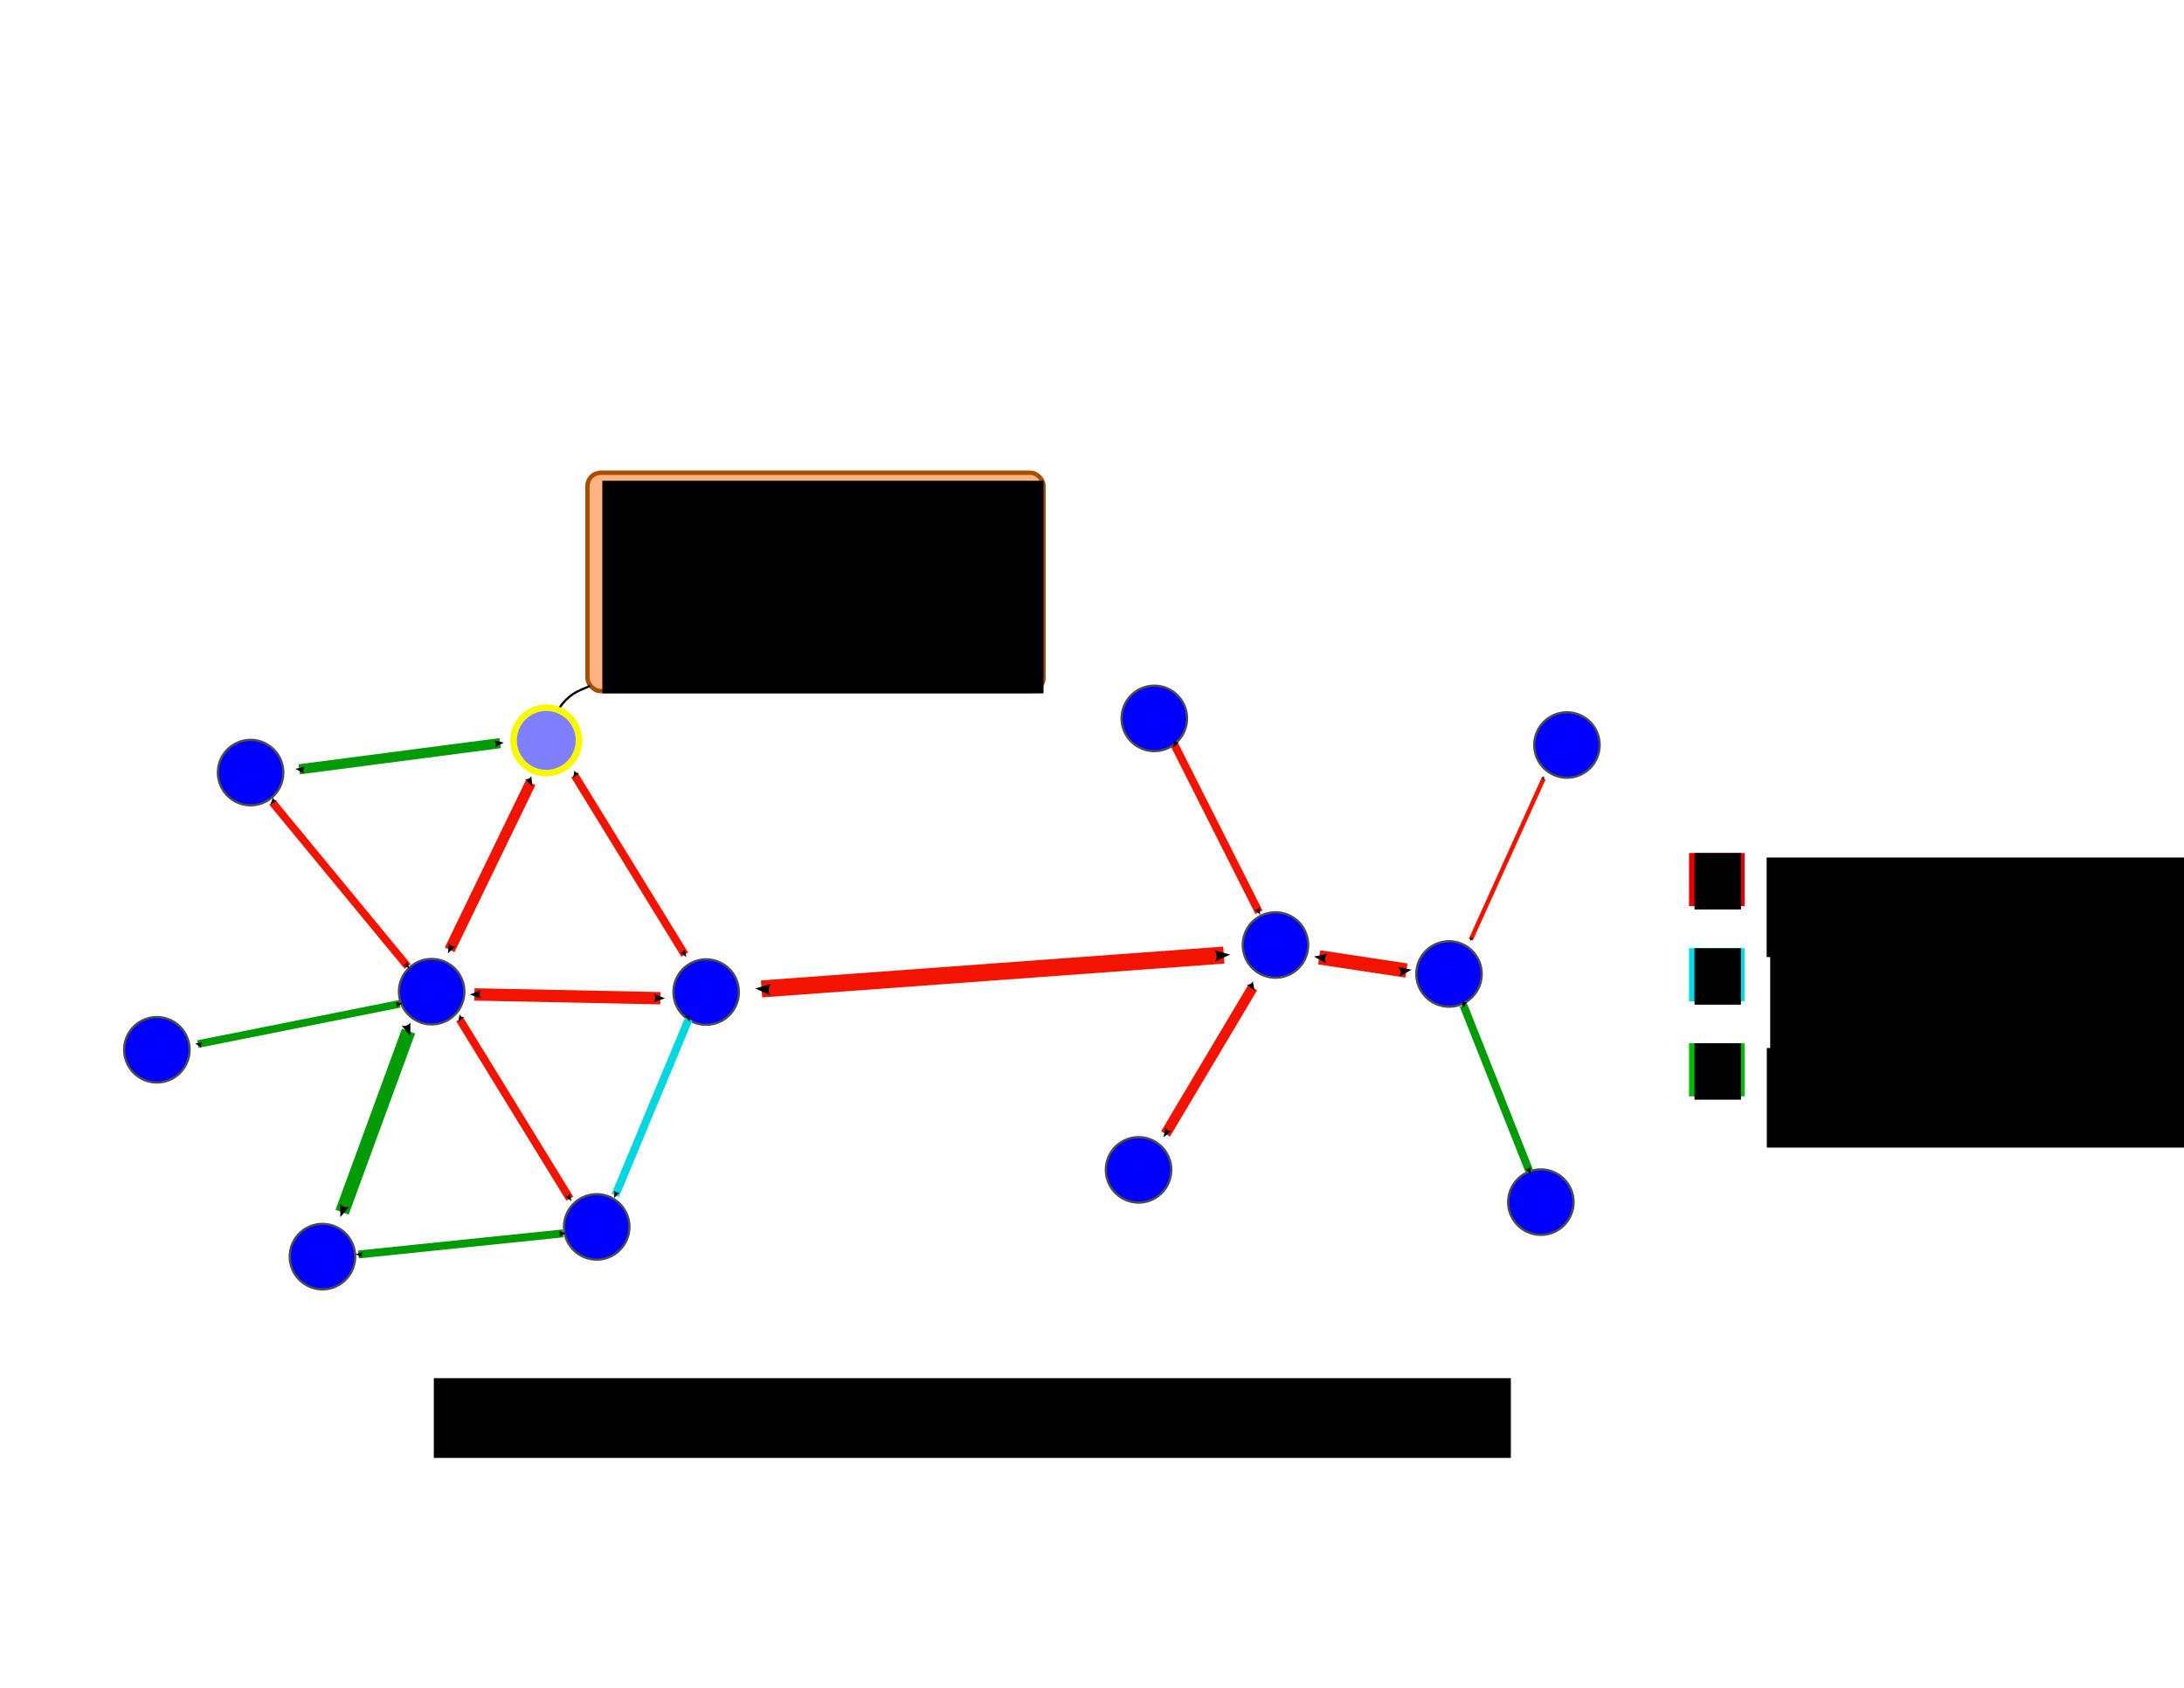 <?xml version="1.0" encoding="UTF-8" standalone="no"?>
<!-- Created with Inkscape (http://www.inkscape.org/) -->
<svg
   xmlns:dc="http://purl.org/dc/elements/1.1/"
   xmlns:cc="http://web.resource.org/cc/"
   xmlns:rdf="http://www.w3.org/1999/02/22-rdf-syntax-ns#"
   xmlns:svg="http://www.w3.org/2000/svg"
   xmlns="http://www.w3.org/2000/svg"
   xmlns:sodipodi="http://sodipodi.sourceforge.net/DTD/sodipodi-0.dtd"
   xmlns:inkscape="http://www.inkscape.org/namespaces/inkscape"
   width="990"
   height="765"
   id="svg2"
   sodipodi:version="0.32"
   inkscape:version="0.45.1"
   sodipodi:docbase="C:\Patrick\Semantic Services\Near Eastern Studies\BPS"
   sodipodi:docname="graph_mock2.svg"
   inkscape:output_extension="org.inkscape.output.svg.inkscape"
   version="1.0"
   inkscape:export-filename="D:\Patrick\Berkeley, UC\Semantic Services\Near Eastern Studies\BPS\graph_mock2.png"
   inkscape:export-xdpi="90"
   inkscape:export-ydpi="90">
  <defs
     id="defs4">
    <marker
       inkscape:stockid="Arrow1Lend"
       orient="auto"
       refY="0.0"
       refX="0.0"
       id="Arrow1Lend"
       style="overflow:visible;">
      <path
         id="path3367"
         d="M 0.0,0.0 L 5.0,-5.0 L -12.5,0.0 L 5.0,5.0 L 0.0,0.0 z "
         style="fill-rule:evenodd;stroke:#000000;stroke-width:1.0pt;marker-start:none;"
         transform="scale(0.8) rotate(180) translate(12.5,0)" />
    </marker>
    <marker
       inkscape:stockid="Arrow1Mstart"
       orient="auto"
       refY="0.0"
       refX="0.0"
       id="Arrow1Mstart"
       style="overflow:visible">
      <path
         id="path3370"
         d="M 0.0,0.0 L 5.0,-5.0 L -12.5,0.0 L 5.0,5.0 L 0.0,0.0 z "
         style="fill-rule:evenodd;stroke:#000000;stroke-width:1.0pt;marker-start:none"
         transform="scale(0.4) translate(10,0)" />
    </marker>
    <marker
       inkscape:stockid="Arrow2Send"
       orient="auto"
       refY="0.0"
       refX="0.0"
       id="Arrow2Send"
       style="overflow:visible;">
      <path
         id="path3216"
         style="font-size:12.0;fill-rule:evenodd;stroke-width:0.625;stroke-linejoin:round;"
         d="M 8.719,4.034 L -2.207,0.016 L 8.719,-4.002 C 6.973,-1.63 6.983,1.616 8.719,4.034 z "
         transform="scale(0.3) rotate(180) translate(-2.3,0)" />
    </marker>
    <marker
       inkscape:stockid="Arrow2Sstart"
       orient="auto"
       refY="0.0"
       refX="0.0"
       id="Arrow2Sstart"
       style="overflow:visible">
      <path
         id="path3213"
         style="font-size:12.0;fill-rule:evenodd;stroke-width:0.625;stroke-linejoin:round"
         d="M 8.719,4.034 L -2.207,0.016 L 8.719,-4.002 C 6.973,-1.63 6.983,1.616 8.719,4.034 z "
         transform="scale(0.3) translate(-2.3,0)" />
    </marker>
    <marker
       inkscape:stockid="Arrow1Lstart"
       orient="auto"
       refY="0.0"
       refX="0.0"
       id="Arrow1Lstart"
       style="overflow:visible">
      <path
         id="path3183"
         d="M 0.0,0.0 L 5.0,-5.0 L -12.5,0.0 L 5.0,5.0 L 0.0,0.0 z "
         style="fill-rule:evenodd;stroke:#000000;stroke-width:1.0pt;marker-start:none"
         transform="scale(0.8) translate(12.5,0)" />
    </marker>
  </defs>
  <sodipodi:namedview
     id="base"
     pagecolor="#ffffff"
     bordercolor="#666666"
     borderopacity="1.0"
     gridtolerance="10000"
     guidetolerance="10"
     objecttolerance="10"
     inkscape:pageopacity="0.0"
     inkscape:pageshadow="2"
     inkscape:zoom="0.96508012"
     inkscape:cx="504.06015"
     inkscape:cy="256.83964"
     inkscape:document-units="px"
     inkscape:current-layer="layer1"
     inkscape:window-width="1123"
     inkscape:window-height="936"
     inkscape:window-x="148"
     inkscape:window-y="27"
     width="990px"
     height="765px" />
  <g
     inkscape:label="Layer 1"
     inkscape:groupmode="layer"
     id="layer1">
    <path
       sodipodi:type="arc"
       style="opacity:1;color:#000000;fill:#0000ff;fill-opacity:1;fill-rule:nonzero;stroke:#4c4c4c;stroke-width:0.9;stroke-linecap:butt;stroke-linejoin:miter;marker:none;marker-start:none;marker-mid:none;marker-end:none;stroke-miterlimit:4;stroke-dasharray:none;stroke-dashoffset:0;stroke-opacity:1;visibility:visible;display:inline;overflow:visible;enable-background:accumulate"
       id="path3414"
       sodipodi:cx="120"
       sodipodi:cy="120"
       sodipodi:rx="13"
       sodipodi:ry="13"
       d="M 133 120 A 13 13 0 1 1  107,120 A 13 13 0 1 1  133 120 z"
       transform="matrix(1.14,0,0,1.14,-23.202,213.372)" />
    <path
       sodipodi:type="arc"
       style="opacity:1;color:#000000;fill:#7f7fff;fill-opacity:1;fill-rule:nonzero;stroke:#f8f800;stroke-width:2.631;stroke-linecap:butt;stroke-linejoin:miter;marker:none;marker-start:none;marker-mid:none;marker-end:none;stroke-miterlimit:4;stroke-dasharray:none;stroke-dashoffset:0;stroke-opacity:1;visibility:visible;display:inline;overflow:visible;enable-background:accumulate"
       id="path3416"
       sodipodi:cx="120"
       sodipodi:cy="120"
       sodipodi:rx="13"
       sodipodi:ry="13"
       d="M 133 120 A 13 13 0 1 1  107,120 A 13 13 0 1 1  133 120 z"
       transform="matrix(1.14,0,0,1.14,110.833,198.781)" />
    <path
       sodipodi:type="arc"
       style="opacity:1;color:#000000;fill:#0000ff;fill-opacity:1;fill-rule:nonzero;stroke:#4c4c4c;stroke-width:0.9;stroke-linecap:butt;stroke-linejoin:miter;marker:none;marker-start:none;marker-mid:none;marker-end:none;stroke-miterlimit:4;stroke-dasharray:none;stroke-dashoffset:0;stroke-opacity:1;visibility:visible;display:inline;overflow:visible;enable-background:accumulate"
       id="path3418"
       sodipodi:cx="120"
       sodipodi:cy="120"
       sodipodi:rx="13"
       sodipodi:ry="13"
       d="M 133 120 A 13 13 0 1 1  107,120 A 13 13 0 1 1  133 120 z"
       transform="matrix(1.14,0,0,1.14,-65.693,339.005)" />
    <path
       sodipodi:type="arc"
       style="opacity:1;color:#000000;fill:#0000ff;fill-opacity:1;fill-rule:nonzero;stroke:#4c4c4c;stroke-width:0.9;stroke-linecap:butt;stroke-linejoin:miter;marker:none;marker-start:none;marker-mid:none;marker-end:none;stroke-miterlimit:4;stroke-dasharray:none;stroke-dashoffset:0;stroke-opacity:1;visibility:visible;display:inline;overflow:visible;enable-background:accumulate"
       id="path3420"
       sodipodi:cx="120"
       sodipodi:cy="120"
       sodipodi:rx="13"
       sodipodi:ry="13"
       d="M 133 120 A 13 13 0 1 1  107,120 A 13 13 0 1 1  133 120 z"
       transform="matrix(1.14,0,0,1.14,183.295,312.847)" />
    <path
       sodipodi:type="arc"
       style="opacity:1;color:#000000;fill:#0000ff;fill-opacity:1;fill-rule:nonzero;stroke:#4c4c4c;stroke-width:0.9;stroke-linecap:butt;stroke-linejoin:miter;marker:none;marker-start:none;marker-mid:none;marker-end:none;stroke-miterlimit:4;stroke-dasharray:none;stroke-dashoffset:0;stroke-opacity:1;visibility:visible;display:inline;overflow:visible;enable-background:accumulate"
       id="path3422"
       sodipodi:cx="120"
       sodipodi:cy="120"
       sodipodi:rx="13"
       sodipodi:ry="13"
       d="M 133 120 A 13 13 0 1 1  107,120 A 13 13 0 1 1  133 120 z"
       transform="matrix(1.14,0,0,1.14,133.682,419.283)" />
    <path
       sodipodi:type="arc"
       style="opacity:1;color:#000000;fill:#0000ff;fill-opacity:1;fill-rule:nonzero;stroke:#4c4c4c;stroke-width:0.9;stroke-linecap:butt;stroke-linejoin:miter;marker:none;marker-start:none;marker-mid:none;marker-end:none;stroke-miterlimit:4;stroke-dasharray:none;stroke-dashoffset:0;stroke-opacity:1;visibility:visible;display:inline;overflow:visible;enable-background:accumulate"
       id="path3424"
       sodipodi:cx="120"
       sodipodi:cy="120"
       sodipodi:rx="13"
       sodipodi:ry="13"
       d="M 133 120 A 13 13 0 1 1  107,120 A 13 13 0 1 1  133 120 z"
       transform="matrix(1.14,0,0,1.14,58.871,312.665)" />
    <path
       sodipodi:type="arc"
       style="opacity:1;color:#000000;fill:#0000ff;fill-opacity:1;fill-rule:nonzero;stroke:#4c4c4c;stroke-width:0.9;stroke-linecap:butt;stroke-linejoin:miter;marker:none;marker-start:none;marker-mid:none;marker-end:none;stroke-miterlimit:4;stroke-dasharray:none;stroke-dashoffset:0;stroke-opacity:1;visibility:visible;display:inline;overflow:visible;enable-background:accumulate"
       id="path3426"
       sodipodi:cx="120"
       sodipodi:cy="120"
       sodipodi:rx="13"
       sodipodi:ry="13"
       d="M 133 120 A 13 13 0 1 1  107,120 A 13 13 0 1 1  133 120 z"
       transform="matrix(1.14,0,0,1.14,9.366,432.755)" />
    <path
       sodipodi:type="arc"
       style="opacity:1;color:#000000;fill:#0000ff;fill-opacity:1;fill-rule:nonzero;stroke:#4c4c4c;stroke-width:0.9;stroke-linecap:butt;stroke-linejoin:miter;marker:none;marker-start:none;marker-mid:none;marker-end:none;stroke-miterlimit:4;stroke-dasharray:none;stroke-dashoffset:0;stroke-opacity:1;visibility:visible;display:inline;overflow:visible;enable-background:accumulate"
       id="path3428"
       sodipodi:cx="120"
       sodipodi:cy="120"
       sodipodi:rx="13"
       sodipodi:ry="13"
       d="M 133 120 A 13 13 0 1 1  107,120 A 13 13 0 1 1  133 120 z"
       transform="matrix(1.14,0,0,1.14,386.445,188.805)" />
    <path
       sodipodi:type="arc"
       style="opacity:1;color:#000000;fill:#0000ff;fill-opacity:1;fill-rule:nonzero;stroke:#4c4c4c;stroke-width:0.9;stroke-linecap:butt;stroke-linejoin:miter;marker:none;marker-start:none;marker-mid:none;marker-end:none;stroke-miterlimit:4;stroke-dasharray:none;stroke-dashoffset:0;stroke-opacity:1;visibility:visible;display:inline;overflow:visible;enable-background:accumulate"
       id="path3430"
       sodipodi:cx="120"
       sodipodi:cy="120"
       sodipodi:rx="13"
       sodipodi:ry="13"
       d="M 133 120 A 13 13 0 1 1  107,120 A 13 13 0 1 1  133 120 z"
       transform="matrix(1.14,0,0,1.14,441.369,291.512)" />
    <path
       sodipodi:type="arc"
       style="opacity:1;color:#000000;fill:#0000ff;fill-opacity:1;fill-rule:nonzero;stroke:#4c4c4c;stroke-width:0.9;stroke-linecap:butt;stroke-linejoin:miter;marker:none;marker-start:none;marker-mid:none;marker-end:none;stroke-miterlimit:4;stroke-dasharray:none;stroke-dashoffset:0;stroke-opacity:1;visibility:visible;display:inline;overflow:visible;enable-background:accumulate"
       id="path3432"
       sodipodi:cx="120"
       sodipodi:cy="120"
       sodipodi:rx="13"
       sodipodi:ry="13"
       d="M 133 120 A 13 13 0 1 1  107,120 A 13 13 0 1 1  133 120 z"
       transform="matrix(1.14,0,0,1.14,573.496,200.867)" />
    <path
       sodipodi:type="arc"
       style="opacity:1;color:#000000;fill:#0000ff;fill-opacity:1;fill-rule:nonzero;stroke:#4c4c4c;stroke-width:0.9;stroke-linecap:butt;stroke-linejoin:miter;marker:none;marker-start:none;marker-mid:none;marker-end:none;stroke-miterlimit:4;stroke-dasharray:none;stroke-dashoffset:0;stroke-opacity:1;visibility:visible;display:inline;overflow:visible;enable-background:accumulate"
       id="path3434"
       sodipodi:cx="120"
       sodipodi:cy="120"
       sodipodi:rx="13"
       sodipodi:ry="13"
       d="M 133 120 A 13 13 0 1 1  107,120 A 13 13 0 1 1  133 120 z"
       transform="matrix(1.14,0,0,1.14,561.666,408.065)" />
    <path
       sodipodi:type="arc"
       style="opacity:1;color:#000000;fill:#0000ff;fill-opacity:1;fill-rule:nonzero;stroke:#4c4c4c;stroke-width:0.9;stroke-linecap:butt;stroke-linejoin:miter;marker:none;marker-start:none;marker-mid:none;marker-end:none;stroke-miterlimit:4;stroke-dasharray:none;stroke-dashoffset:0;stroke-opacity:1;visibility:visible;display:inline;overflow:visible;enable-background:accumulate"
       id="path3436"
       sodipodi:cx="120"
       sodipodi:cy="120"
       sodipodi:rx="13"
       sodipodi:ry="13"
       d="M 133 120 A 13 13 0 1 1  107,120 A 13 13 0 1 1  133 120 z"
       transform="matrix(1.14,0,0,1.14,520.041,304.656)" />
    <path
       sodipodi:type="arc"
       style="opacity:1;color:#000000;fill:#0000ff;fill-opacity:1;fill-rule:nonzero;stroke:#4c4c4c;stroke-width:0.9;stroke-linecap:butt;stroke-linejoin:miter;marker:none;marker-start:none;marker-mid:none;marker-end:none;stroke-miterlimit:4;stroke-dasharray:none;stroke-dashoffset:0;stroke-opacity:1;visibility:visible;display:inline;overflow:visible;enable-background:accumulate"
       id="path3438"
       sodipodi:cx="120"
       sodipodi:cy="120"
       sodipodi:rx="13"
       sodipodi:ry="13"
       d="M 133 120 A 13 13 0 1 1  107,120 A 13 13 0 1 1  133 120 z"
       transform="matrix(1.14,0,0,1.14,379.313,393.434)" />
    <path
       style="fill:none;fill-rule:evenodd;stroke:#009b05;stroke-width:4.592;stroke-linecap:butt;stroke-linejoin:miter;marker-start:url(#Arrow2Sstart);marker-end:url(#Arrow2Send);stroke-miterlimit:4;stroke-dasharray:none;stroke-opacity:1"
       d="M 135.6,348.688 C 165.968,344.73 196.336,340.771 226.704,336.813"
       id="path3440" />
    <path
       style="fill:none;fill-rule:evenodd;stroke:#009b05;stroke-width:3.592;stroke-linecap:butt;stroke-linejoin:miter;marker-start:url(#Arrow2Sstart);marker-end:url(#Arrow2Send);stroke-miterlimit:4;stroke-dasharray:none;stroke-opacity:1"
       d="M 162.457,568.572 C 193.4,565.383 224.343,562.194 255.285,559.006"
       id="path3442" />
    <path
       style="fill:none;fill-rule:evenodd;stroke:#009b05;stroke-width:3.46;stroke-linecap:butt;stroke-linejoin:miter;marker-start:url(#Arrow2Sstart);marker-end:url(#Arrow2Send);stroke-miterlimit:4;stroke-dasharray:none;stroke-opacity:1"
       d="M 89.701,473.218 C 120.213,467.136 150.726,461.055 181.238,454.973"
       id="path3444" />
    <path
       style="fill:#ff0000;fill-rule:evenodd;stroke:#f31400;stroke-width:5.601;stroke-linecap:butt;stroke-linejoin:miter;marker-start:url(#Arrow2Sstart);marker-end:url(#Arrow2Send);stroke-miterlimit:4;stroke-dasharray:none;stroke-opacity:1"
       d="M 215.027,450.712 C 243.14,451.286 271.254,451.861 299.367,452.435"
       id="path3446" />
    <path
       style="fill:#ff0000;fill-rule:evenodd;stroke:#f31400;stroke-width:3.592;stroke-linecap:butt;stroke-linejoin:miter;marker-start:url(#Arrow2Sstart);marker-end:url(#Arrow2Send);stroke-miterlimit:4;stroke-dasharray:none;stroke-opacity:1"
       d="M 208.363,462.014 C 225.007,489.1 241.651,516.187 258.296,543.273"
       id="path3448" />
    <path
       style="fill:none;fill-rule:evenodd;stroke:#009b05;stroke-width:6.351;stroke-linecap:butt;stroke-linejoin:miter;marker-start:url(#Arrow2Sstart);marker-end:url(#Arrow2Send);stroke-miterlimit:4;stroke-dasharray:none;stroke-opacity:1"
       d="M 185.188,467.325 C 175.147,494.7 165.106,522.075 155.065,549.45"
       id="path3450"
       inkscape:transform-center-x="169.69816"
       inkscape:transform-center-y="43.444396" />
    <path
       style="fill:#ff0000;fill-rule:evenodd;stroke:#f31400;stroke-width:4.872;stroke-linecap:butt;stroke-linejoin:miter;marker-start:url(#Arrow2Sstart);marker-end:url(#Arrow2Send);stroke-miterlimit:4;stroke-dasharray:none;stroke-opacity:1"
       d="M 240.52,354.777 C 228.288,380.017 216.055,405.257 203.823,430.497"
       id="path3452"
       inkscape:transform-center-x="127.80741"
       inkscape:transform-center-y="61.229793" />
    <path
       style="fill:#ff0000;fill-rule:evenodd;stroke:#f31400;stroke-width:3.489;stroke-linecap:butt;stroke-linejoin:miter;marker-start:url(#Arrow2Sstart);marker-end:url(#Arrow2Send);stroke-miterlimit:4;stroke-dasharray:none;stroke-opacity:1"
       d="M 123.425,363.613 C 143.879,388.42 164.333,413.227 184.787,438.034"
       id="path3454" />
    <path
       style="fill:#ff0000;fill-rule:evenodd;stroke:#f31400;stroke-width:3.592;stroke-linecap:butt;stroke-linejoin:miter;marker-start:url(#Arrow2Sstart);marker-end:url(#Arrow2Send);stroke-miterlimit:4;stroke-dasharray:none;stroke-opacity:1"
       d="M 532.434,337.673 C 545.178,362.936 557.922,388.2 570.666,413.463"
       id="path3456" />
    <path
       style="fill:#ff0000;fill-rule:evenodd;stroke:#f31400;stroke-width:4.695;stroke-linecap:butt;stroke-linejoin:miter;marker-start:url(#Arrow2Sstart);marker-end:url(#Arrow2Send);stroke-miterlimit:4;stroke-dasharray:none;stroke-opacity:1"
       d="M 567.83,447.631 C 554.664,469.737 541.497,491.842 528.33,513.948"
       id="path3458" />
    <path
       style="fill:#ff0000;fill-rule:evenodd;stroke:#f31400;stroke-width:1.958;stroke-linecap:butt;stroke-linejoin:miter;marker-start:url(#Arrow2Sstart);marker-end:url(#Arrow2Send);stroke-miterlimit:4;stroke-dasharray:none;stroke-opacity:1"
       d="M 699.679,352.931 C 688.683,377.257 677.688,401.582 666.693,425.907"
       id="path3460" />
    <path
       style="fill:none;fill-rule:evenodd;stroke:#009b05;stroke-width:3.592;stroke-linecap:butt;stroke-linejoin:miter;marker-start:url(#Arrow2Sstart);marker-end:url(#Arrow2Send);stroke-miterlimit:4;stroke-dasharray:none;stroke-opacity:1"
       d="M 663.387,455.627 C 673.369,480.768 683.351,505.909 693.332,531.051"
       id="path3462" />
    <path
       style="fill:#ff0000;fill-rule:evenodd;stroke:#f31400;stroke-width:6.476;stroke-linecap:butt;stroke-linejoin:miter;marker-start:url(#Arrow2Sstart);marker-end:url(#Arrow2Send);stroke-miterlimit:4;stroke-dasharray:none;stroke-opacity:1"
       d="M 637.516,439.886 C 624.336,437.894 611.156,435.902 597.977,433.908"
       id="path3464" />
    <path
       style="fill:#ff0000;fill-rule:evenodd;stroke:#f31400;stroke-width:3.592;stroke-linecap:butt;stroke-linejoin:miter;marker-start:url(#Arrow2Sstart);marker-end:url(#Arrow2Send);stroke-miterlimit:4;stroke-dasharray:none;stroke-opacity:1"
       d="M 260.469,351.421 C 277.113,378.507 293.758,405.594 310.402,432.68"
       id="path3466" />
    <path
       style="fill:none;fill-rule:evenodd;stroke:#00d7e0;stroke-width:3.592;stroke-linecap:butt;stroke-linejoin:miter;marker-start:url(#Arrow2Sstart);marker-end:url(#Arrow2Send);stroke-miterlimit:4;stroke-dasharray:none;stroke-opacity:1"
       d="M 312.188,461.886 C 301.088,488.526 289.988,515.166 278.887,541.806"
       id="path3468"
       inkscape:transform-center-x="35.746401"
       inkscape:transform-center-y="-12.750024" />
    <path
       style="fill:#ff0000;fill-rule:evenodd;stroke:#f31400;stroke-width:7.723;stroke-linecap:butt;stroke-linejoin:miter;marker-start:url(#Arrow2Sstart);marker-end:url(#Arrow2Send);stroke-miterlimit:4;stroke-dasharray:none;stroke-opacity:1"
       d="M 345.212,448.216 C 415.059,443.107 484.906,437.998 554.752,432.889"
       id="path3470" />
    <flowRoot
       xml:space="preserve"
       id="flowRoot3538"
       transform="matrix(2.053,0,0,2.053,-80.964,96.468)"><flowRegion
         id="flowRegion3540"><rect
           id="rect3542"
           width="237.806"
           height="17.602"
           x="135.222"
           y="257.27" /></flowRegion><flowPara
         id="flowPara3544">Colored graph, showing highlighted node</flowPara></flowRoot>    <g
       id="g15272"
       transform="matrix(2.053,0,0,2.053,-1009.343,273.671)">
      <rect
         y="55.021"
         x="864.577"
         height="11.723"
         width="12.281"
         id="rect12343"
         style="opacity:1;color:#000000;fill:#e40000;fill-opacity:1;fill-rule:nonzero;stroke:none;stroke-width:1.7;stroke-linecap:butt;stroke-linejoin:miter;marker:none;marker-start:none;marker-mid:none;marker-end:none;stroke-miterlimit:4;stroke-dasharray:none;stroke-dashoffset:0;stroke-opacity:1;visibility:visible;display:inline;overflow:visible;enable-background:accumulate" />
      <flowRoot
         transform="translate(-0.259,-0.733)"
         style="text-align:center;text-anchor:middle;fill:#000000;fill-opacity:1"
         id="flowRoot11366"
         xml:space="preserve"><flowRegion
           id="flowRegion11368"><rect
             style="text-align:center;text-anchor:middle;fill:#000000;fill-opacity:1"
             y="55.754"
             x="866.042"
             height="12.456"
             width="10.258"
             id="rect11370" /></flowRegion><flowPara
           id="flowPara11372">X</flowPara></flowRoot>    </g>
    <g
       id="g20479"
       transform="matrix(2.053,0,0,2.053,-947.666,104.591)">
      <rect
         y="158.396"
         x="834.528"
         height="11.723"
         width="12.281"
         id="rect13314"
         style="color:#000000;fill:#00dce4;fill-opacity:1;fill-rule:nonzero;stroke:none;stroke-width:1.7;stroke-linecap:butt;stroke-linejoin:miter;marker:none;marker-start:none;marker-mid:none;marker-end:none;stroke-miterlimit:4;stroke-dasharray:none;stroke-dashoffset:0;stroke-opacity:1;visibility:visible;display:inline;overflow:visible;enable-background:accumulate" />
      <flowRoot
         transform="translate(-30.308,102.642)"
         style="text-align:center;text-anchor:middle;fill:#000000;fill-opacity:1"
         id="flowRoot13316"
         xml:space="preserve"><flowRegion
           id="flowRegion13318"><rect
             style="text-align:center;text-anchor:middle;fill:#000000;fill-opacity:1"
             y="55.754"
             x="866.042"
             height="12.456"
             width="10.258"
             id="rect13320" /></flowRegion><flowPara
           id="flowPara13322">X</flowPara></flowRoot>    </g>
    <g
       id="g15286"
       transform="matrix(2.053,0,0,2.053,-1009.742,273.671)">
      <rect
         y="97.017"
         x="864.771"
         height="11.723"
         width="12.281"
         id="rect14293"
         style="opacity:1;color:#000000;fill:#00ba05;fill-opacity:1;fill-rule:nonzero;stroke:none;stroke-width:1.7;stroke-linecap:butt;stroke-linejoin:miter;marker:none;marker-start:none;marker-mid:none;marker-end:none;stroke-miterlimit:4;stroke-dasharray:none;stroke-dashoffset:0;stroke-opacity:1;visibility:visible;display:inline;overflow:visible;enable-background:accumulate" />
      <flowRoot
         transform="translate(-6.4460335e-2,41.263)"
         style="text-align:center;text-anchor:middle;fill:#000000;fill-opacity:1"
         id="flowRoot14295"
         xml:space="preserve"><flowRegion
           id="flowRegion14297"><rect
             style="text-align:center;text-anchor:middle;fill:#000000;fill-opacity:1"
             y="55.754"
             x="866.042"
             height="12.456"
             width="10.258"
             id="rect14299" /></flowRegion><flowPara
           id="flowPara14301">X</flowPara></flowRoot>    </g>
    <flowRoot
       xml:space="preserve"
       id="flowRoot15293"
       style="font-size:10px;font-style:normal;font-variant:normal;font-weight:normal;font-stretch:normal;text-align:start;line-height:125%;writing-mode:lr-tb;text-anchor:start;font-family:Arial"
       transform="matrix(2.053,0,0,2.053,-959.119,111.738)"><flowRegion
         id="flowRegion15295"><rect
           id="rect15297"
           width="106.24"
           height="21.981"
           x="857.25"
           y="134.885"
           style="font-size:10px;font-style:normal;font-variant:normal;font-weight:normal;font-stretch:normal;text-align:start;line-height:125%;writing-mode:lr-tb;text-anchor:start;font-family:Arial" /></flowRegion><flowPara
         id="flowPara15299">Prebend sales</flowPara></flowRoot>    <flowRoot
       xml:space="preserve"
       id="flowRoot15301"
       style="font-size:10px;font-style:normal;font-variant:normal;font-weight:normal;font-stretch:normal;text-align:start;line-height:125%;writing-mode:lr-tb;text-anchor:start;font-family:Arial"
       transform="matrix(2.053,0,0,2.053,-959.038,198.083)"><flowRegion
         id="flowRegion15303"><rect
           id="rect15305"
           width="106.24"
           height="21.981"
           x="857.25"
           y="134.885"
           style="font-size:10px;font-style:normal;font-variant:normal;font-weight:normal;font-stretch:normal;text-align:start;line-height:125%;writing-mode:lr-tb;text-anchor:start;font-family:Arial" /></flowRegion><flowPara
         id="flowPara15307">Land sales</flowPara></flowRoot>    <flowRoot
       xml:space="preserve"
       id="flowRoot15309"
       style="font-size:10px;font-style:normal;font-variant:normal;font-weight:normal;font-stretch:normal;text-align:start;line-height:125%;writing-mode:lr-tb;text-anchor:start;font-family:Arial"
       transform="matrix(2.053,0,0,2.053,-957.505,155.177)"><flowRegion
         id="flowRegion15311"><rect
           id="rect15313"
           width="106.24"
           height="21.981"
           x="857.25"
           y="134.885"
           style="font-size:10px;font-style:normal;font-variant:normal;font-weight:normal;font-stretch:normal;text-align:start;line-height:125%;writing-mode:lr-tb;text-anchor:start;font-family:Arial" /></flowRegion><flowPara
         id="flowPara15315">Apprenticeships</flowPara></flowRoot>    <g
       id="g4555"
       transform="translate(9.326,-18.133)">
      <rect
         ry="6"
         y="232.402"
         x="256.973"
         height="98.956"
         width="206.719"
         id="rect3584"
         style="opacity:1;color:#000000;fill:#ffb380;fill-opacity:1;fill-rule:nonzero;stroke:#a94f00;stroke-width:2;stroke-linecap:butt;stroke-linejoin:round;marker:none;marker-start:none;marker-mid:none;marker-end:none;stroke-miterlimit:4.5;stroke-dasharray:none;stroke-dashoffset:0;stroke-opacity:1;visibility:visible;display:inline;overflow:visible;enable-background:accumulate" />
      <flowRoot
         transform="translate(9.844,-13.988)"
         id="flowRoot3566"
         xml:space="preserve"><flowRegion
           id="flowRegion3568"><rect
             y="250.017"
             x="253.865"
             height="96.365"
             width="199.983"
             id="rect3570" /></flowRegion><flowPara
           id="flowPara3572">Anu-aballit 14 (Anu-father/Anu-clan)</flowPara><flowPara
           id="flowPara3580"> - Seal: S3456</flowPara><flowPara
           id="flowPara3582"> - Cites:</flowPara><flowPara
           id="flowPara3574">    - P123456</flowPara><flowPara
           id="flowPara3576">    - P234567</flowPara><flowPara
           id="flowPara3578">    - P345678</flowPara></flowRoot>    </g>
    <path
       style="fill:none;fill-rule:evenodd;stroke:#000000;stroke-width:1;stroke-linecap:butt;stroke-linejoin:miter;marker-start:none;marker-end:none;stroke-miterlimit:4;stroke-dasharray:none;stroke-opacity:1"
       d="M 267.407,310.826 C 265.114,312.338 258.936,313.074 253.794,320.544"
       id="path5536"
       inkscape:transform-center-x="35.746401"
       inkscape:transform-center-y="-12.750024"
       sodipodi:nodetypes="cc" />
  </g>
</svg>
